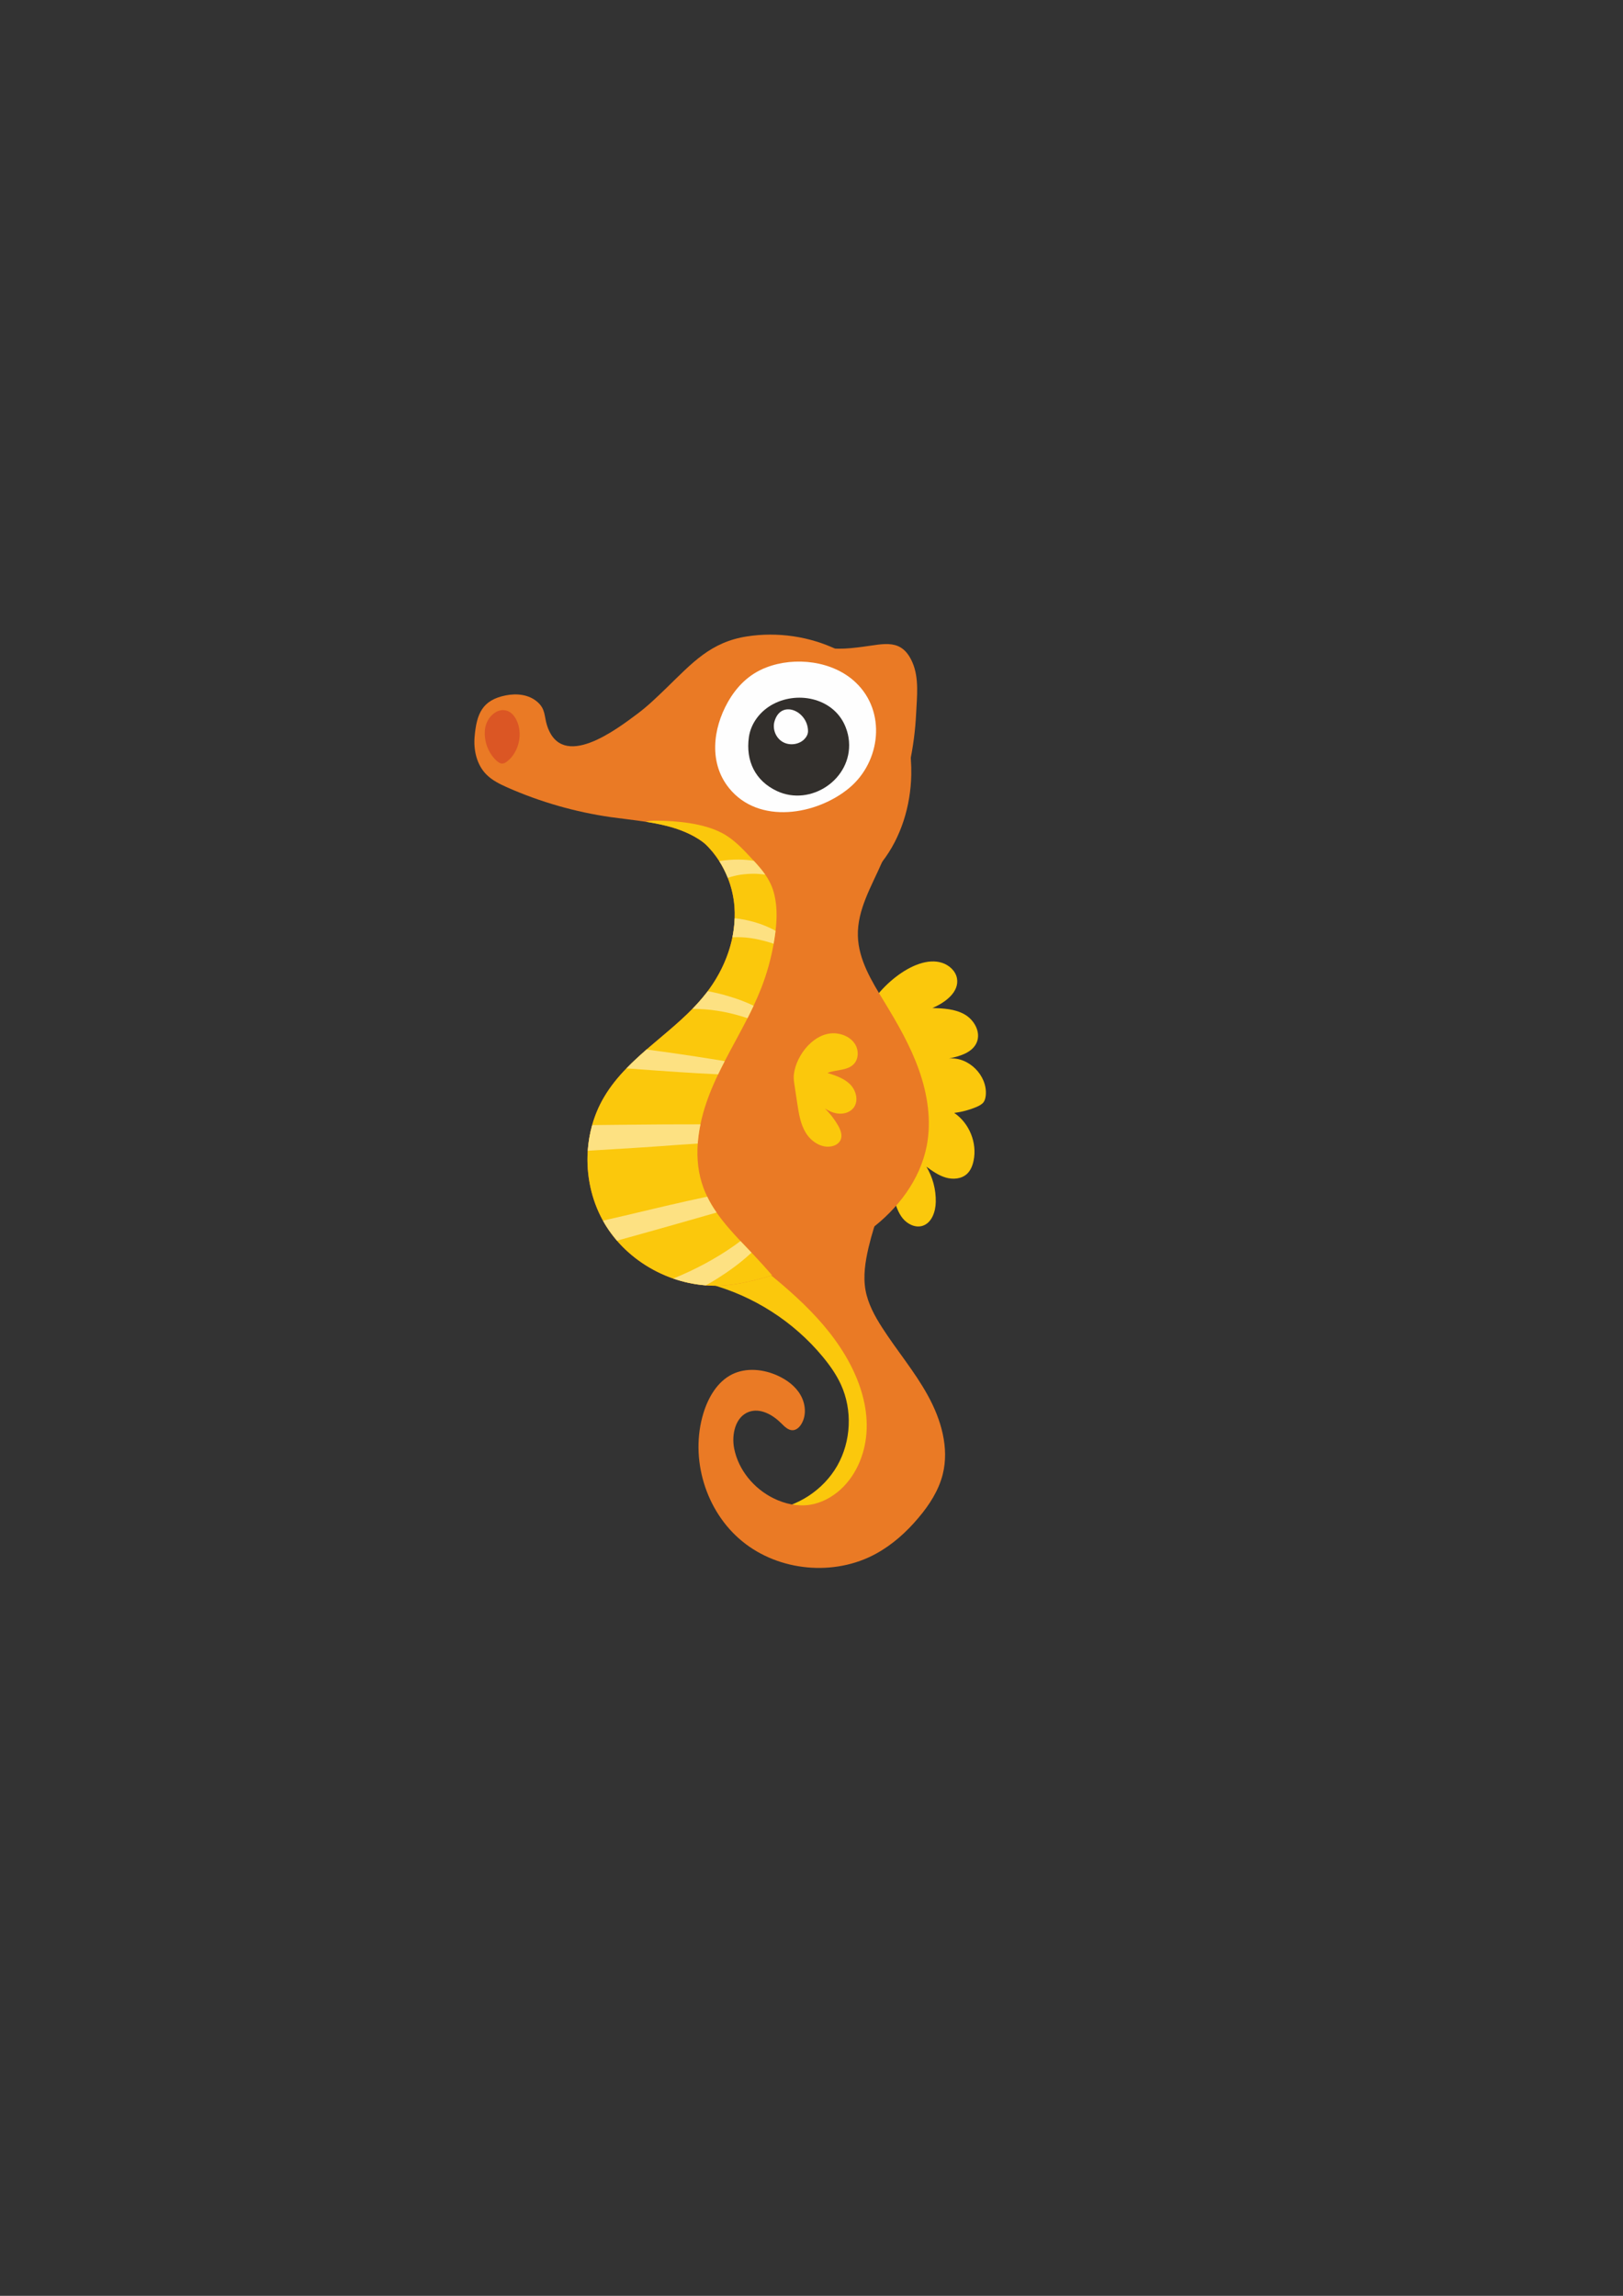 <svg xmlns="http://www.w3.org/2000/svg" width="210mm" height="297mm" shape-rendering="geometricPrecision" text-rendering="geometricPrecision" image-rendering="optimizeQuality" fill-rule="evenodd" clip-rule="evenodd" viewBox="0 0 21000 29700"><rect x="0" y="0" width="21000" height="29700" fill="#333333" stroke="none"/><g fill-rule="nonzero"><path fill="#EA7A25" d="M10551 8333c189 85 407 61 613 34 277-35 505-115 643 205 87 202 57 443 47 656-21 439-114 874-277 1282l-1026-2177z"/><path fill="#FBC80C" d="M9175 16610c571 152 1092 485 1469 940 92 111 177 231 237 362 151 331 132 734-48 1050-181 316-519 536-881 574 232 167 534 236 816 187 282-50 541-218 702-455 204-302 242-694 171-1052-72-358-243-688-430-1001-252-421-565-846-1027-1012-103-36-240-49-300 42l-709 365zM12190 12456c92 30 174 104 192 199 33 177-151 315-317 385 143 5 292 12 416 83s212 227 158 360c-55 134-219 181-361 211 254-26 500 219 477 474-3 31-10 64-28 90-21 28-55 45-87 60-94 40-193 67-294 79 196 132 300 388 251 619-13 63-38 127-86 171-71 65-180 74-273 47s-173-84-251-141c82 137 124 296 121 455-2 127-52 274-174 311-92 27-193-23-254-98s-89-170-117-262c-79-267-158-533-237-800-140-471-297-1051-141-1541 107-333 643-821 1005-702z"/><path fill="#EA7A25" d="M6289 10015c77 80 179 129 280 174 425 187 875 316 1335 382 149 21 302 37 452 60 257 40 507 101 719 248 13 10 27 20 40 30 225 172 384 423 618 586 92 64 193 110 299 141 383 110 828 11 1143-243 90-72 170-155 240-245 244-314 368-723 376-1124 5-270-37-542-145-788-158-363-457-659-813-831-356-173-776-233-1167-172-472 72-712 346-1041 665-120 116-239 232-372 332-272 203-986 753-1176 151-37-120-18-208-123-300-112-98-269-113-410-85-302 60-377 235-403 534-15 174 27 360 148 485z"/><path fill="#FEFEFE" d="M9417 9084c112-198 270-362 497-449 372-144 862-87 1157 193 400 377 325 1025-82 1365-422 352-1172 479-1556 2-262-324-210-767-16-1111z"/><path fill="#322F2C" d="M10985 9590c40 491-496 848-933 643-279-131-406-389-362-698 26-184 154-344 319-429 334-173 794-65 935 307 23 59 36 118 41 177z"/><path fill="#FEFEFE" d="M10286 9196c92 41 170 142 169 266-1 41-24 78-53 106-73 68-193 80-278 28-86-51-130-163-104-259 43-157 163-187 266-141z"/><path fill="#EA7A25" d="M7843 15861c312 498 907 801 1493 770 223-12 440-68 654-133 20-7 41-13 61-19 426-135 848-302 1206-570 358-267 648-646 734-1085 63-326 11-667-100-980-110-313-278-603-451-887-161-264-332-541-340-850-9-340 179-645 315-959 12-28 24-56 35-84l-2052-255-516-64c85 43 163 99 233 164 224 208 364 510 388 818 31 403-120 808-370 1127-386 493-994 795-1314 1334-301 504-288 1176 24 1673z"/><path fill="#EA7A25" d="M9629 16221c522 409 1060 836 1369 1423 136 259 225 548 216 841-9 292-122 587-338 784-111 101-249 175-397 198-159 24-324-12-468-83-256-125-457-367-512-647-35-181 16-408 190-472 147-54 308 36 419 147 43 43 92 94 153 90 49-4 87-43 111-85 65-112 51-259-15-372-65-113-175-194-293-248-185-85-408-108-591-18-191 95-308 297-371 501-180 587 28 1274 504 1661 475 388 1190 454 1728 159 212-116 395-280 550-465 140-165 261-352 314-562 86-343-21-709-192-1019-170-311-402-583-593-881-96-149-182-308-214-482-33-183-3-371 39-552 40-168 91-334 153-496 41-108 89-221 75-337l-1837 915z"/><path fill="#FBC80C" d="M7802 15791c13 24 27 47 41 70 42 67 89 129 140 189 193 223 448 393 728 490 136 47 278 77 422 88 67 5 135 6 203 3 223-12 440-68 654-133-74-86-150-170-228-253-13-14-25-27-38-40-47-50-95-100-143-150-111-118-218-238-309-369-45-65-87-133-121-205-18-37-35-75-49-114-68-184-88-378-74-573 6-83 18-166 35-249 37-180 99-358 173-525 18-41 36-82 56-122 27-57 56-114 85-170 96-186 200-369 295-556 27-54 54-107 79-161 36-77 70-155 101-234 71-184 124-374 158-568 8-43 14-87 20-130 2-12 3-25 5-37 16-135 20-274-3-406-13-80-37-158-75-230-16-32-35-63-56-92-44-63-95-121-148-178-7-8-14-16-22-24-102-110-206-223-333-303-18-12-37-23-57-33-242-127-584-158-854-159-50-1-93 4-131 14 257 40 507 101 719 248 13 10 27 20 40 30 74 68 138 146 192 231 43 68 80 141 110 216 47 118 76 244 86 371 4 51 5 102 3 152-3 83-13 165-29 246-51 251-165 492-320 698-7 10-15 21-24 31-54 69-112 134-173 197-184 188-394 353-594 526-90 79-178 159-260 244-109 112-207 232-287 367-69 115-121 239-157 367-30 108-49 220-57 332-21 312 45 631 197 904z"/><path fill="#FDE182" d="M9307 11140c43 68 80 141 110 216 52-17 106-31 162-40 69-10 140-14 210-12 37 2 74 7 112 10-44-63-95-121-148-178-63-10-128-15-192-16-83 0-170 5-254 20zM9477 12125c78-3 157-1 235 11 74 10 148 28 220 48 26 7 52 16 78 25 8-43 14-87 20-130 2-12 3-25 5-37l-21-12c-78-41-160-74-245-99-86-25-174-43-263-52-3 83-13 165-29 246zM8960 13051c108 1 216 8 323 25 111 17 220 43 327 76 21 6 42 13 62 20 27-54 54-107 79-161-107-53-223-94-337-127-83-25-169-46-257-61-7 10-15 21-24 31-54 69-112 134-173 197zM8106 13821c225 17 450 33 675 48 162 11 324 20 486 28 8 0 17 0 25 1 27-57 56-114 85-170-50-9-100-18-150-25-286-46-573-88-861-126-90 79-178 159-260 244zM7605 14887l48-3c373-22 746-45 1118-73 85-6 171-11 257-17 6-83 18-166 35-249-310 0-621 1-931 5-157 2-313 3-470 5-30 108-49 220-57 332zM7802 15791c13 24 27 47 41 70 42 67 89 129 140 189 275-76 550-153 824-231 155-45 310-88 465-133-45-65-87-133-121-205-359 75-716 162-1072 246-93 21-185 43-277 64zM8711 16540c136 47 278 77 422 88 50-28 99-57 147-87 149-94 294-198 424-318 7-6 13-12 20-18-47-50-95-100-143-150-24 18-48 36-73 54-248 175-516 317-797 431z"/><path fill="#DB5624" d="M6568 9845c-20 17-43 32-69 33-30 0-56-20-78-40-107-102-162-255-146-401 26-226 283-364 405-127 89 173 38 413-112 535z"/><path fill="#FBC80C" d="M10830 13370c93 12 184 58 233 137 50 79 48 192-16 259-84 87-227 69-340 114 105 34 215 70 293 148 78 79 112 213 46 301-41 55-113 81-182 78-68-2-133-30-191-68 67 66 124 140 171 221 33 59 60 130 31 190-21 44-68 71-117 80-130 25-261-61-331-174s-91-249-111-380c-12-77-24-155-35-232-7-45-14-91-10-137 27-262 276-573 559-537z"/></g></svg>